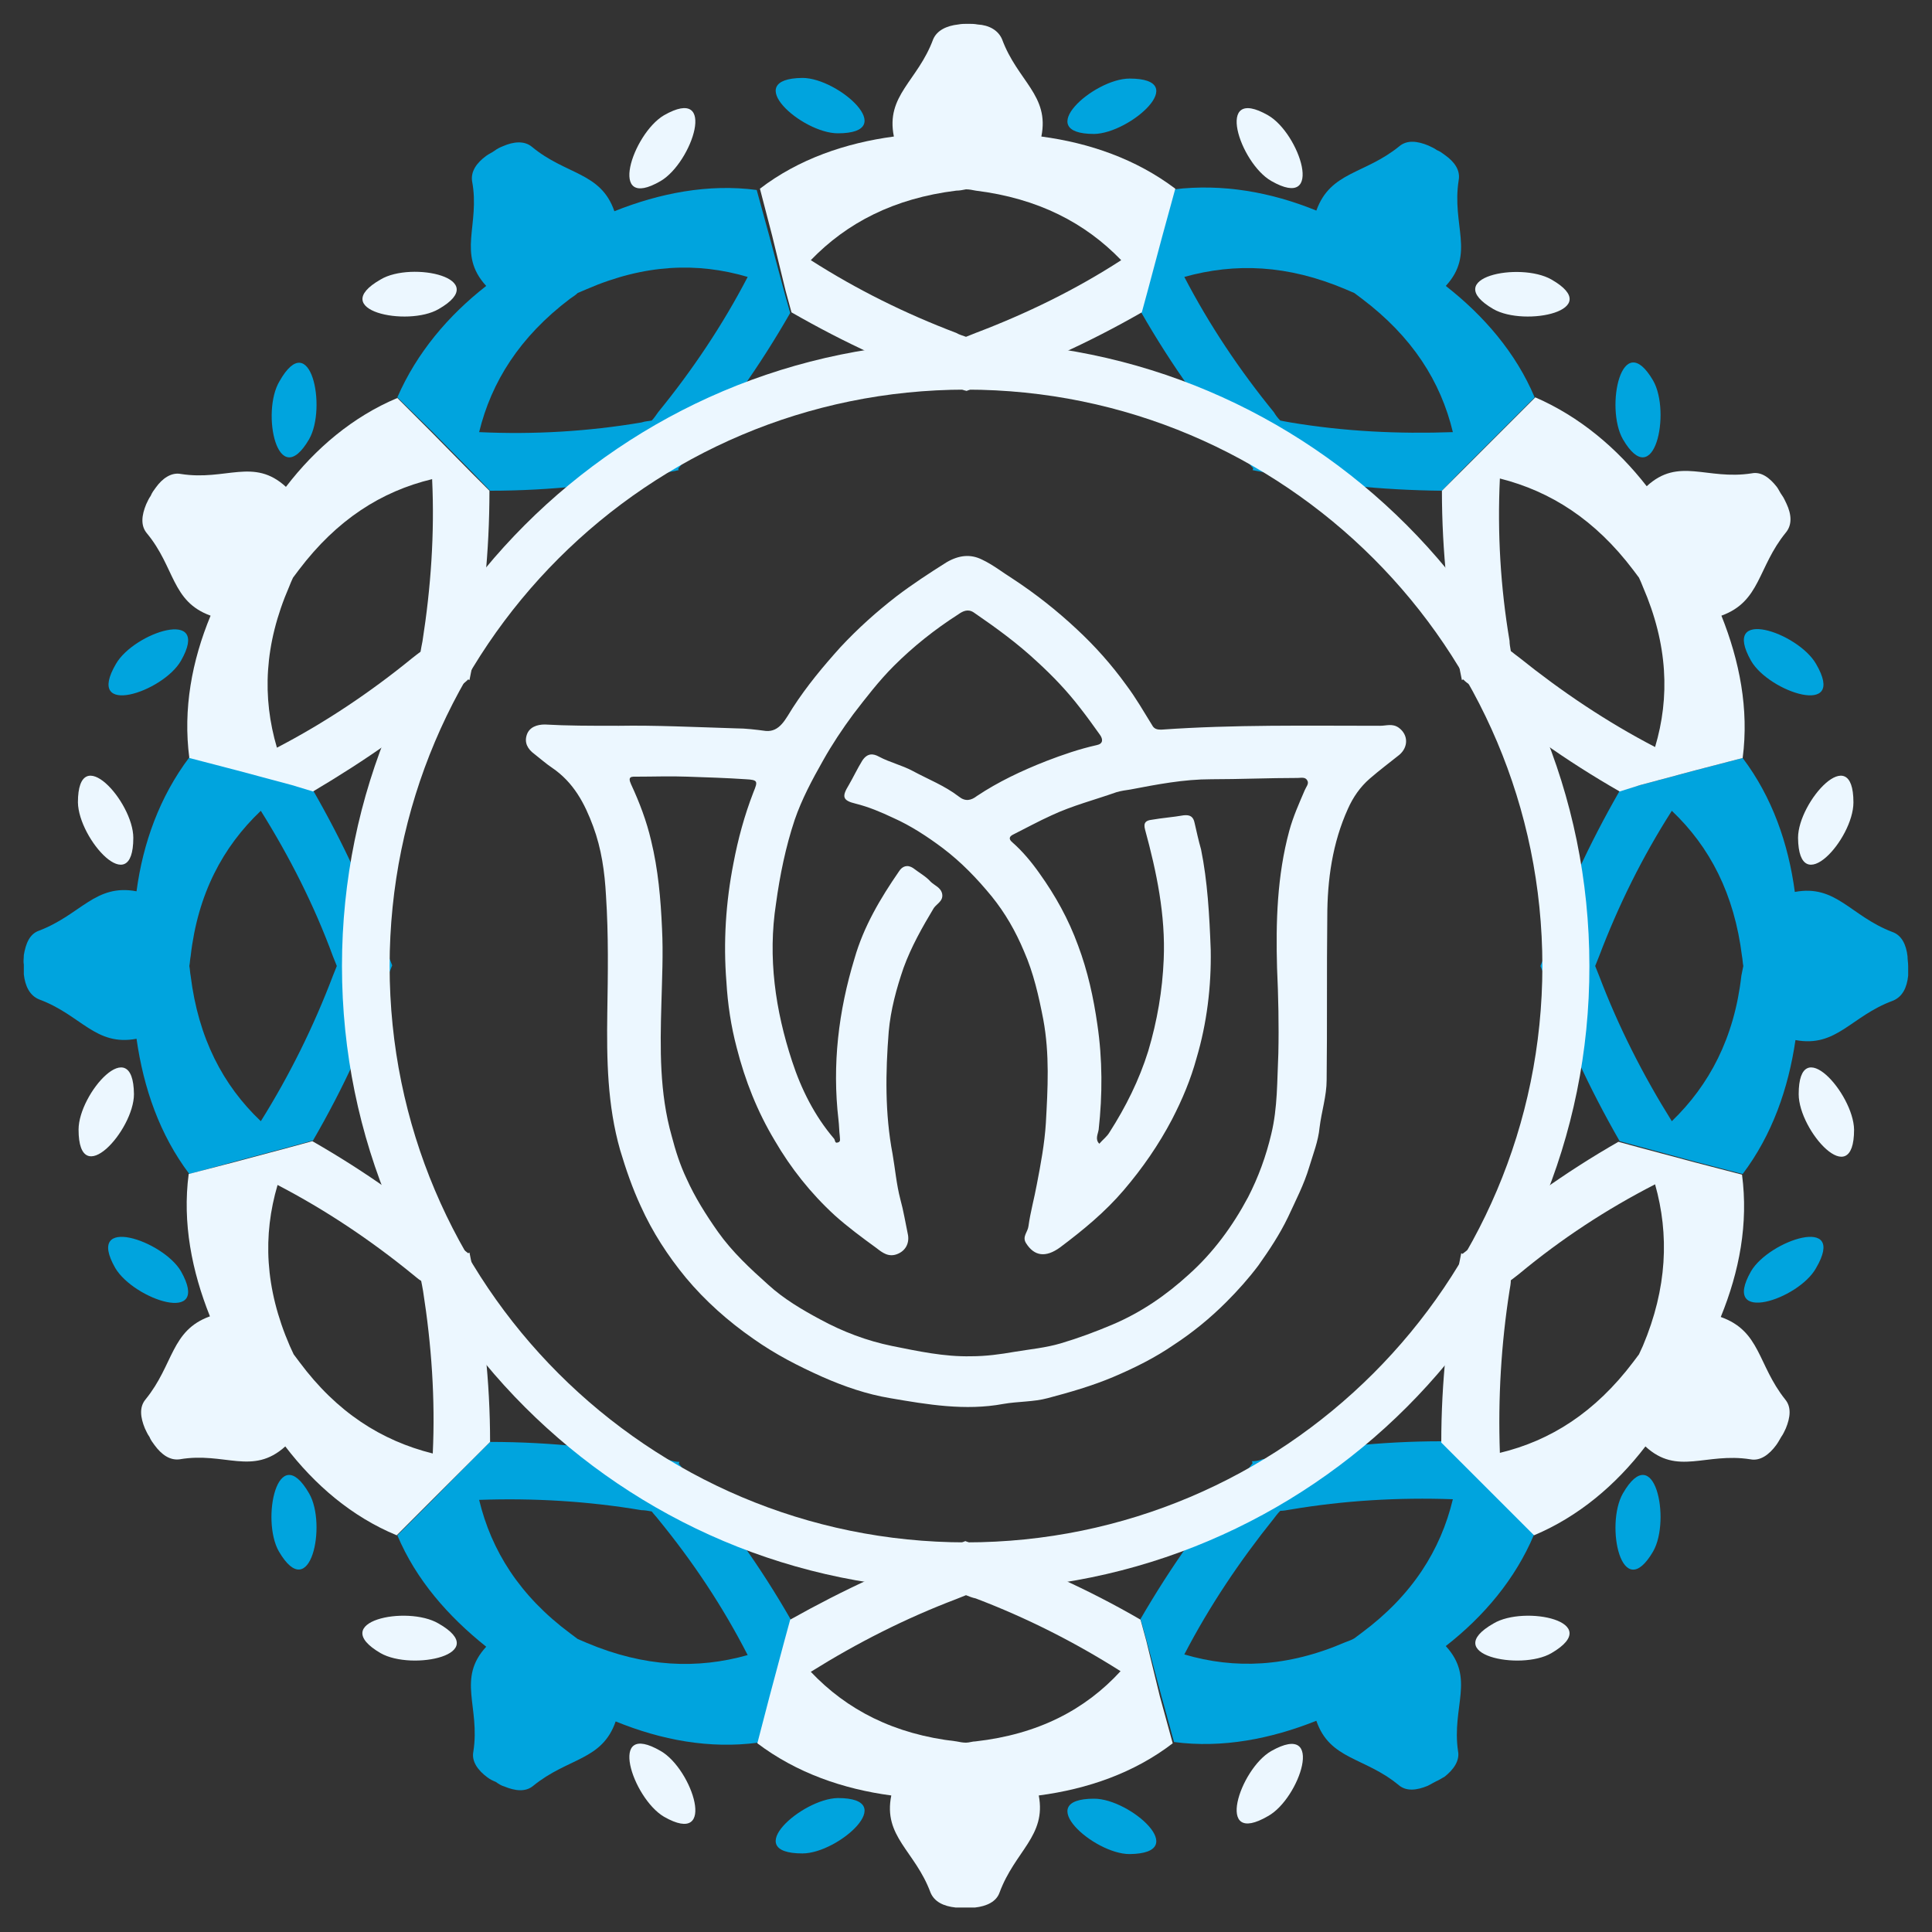 <?xml version="1.0" encoding="utf-8"?>
<!-- Generator: Adobe Illustrator 20.1.0, SVG Export Plug-In . SVG Version: 6.00 Build 0)  -->
<svg version="1.1" id="Layer_1" xmlns="http://www.w3.org/2000/svg" xmlns:xlink="http://www.w3.org/1999/xlink" x="0px" y="0px"
	 viewBox="0 0 300 300" style="enable-background:new 0 0 300 300;" xml:space="preserve">
<rect x="0" y="0" width="300" height="300" fill="#333333" stroke="none"/>
<style type="text/css">
	.st0{fill:#00A4DE;}
	.st1{fill:#ECF7FF;}
</style>
<g>
	<path class="st0" d="M178.1,45.3l-0.9,3.2c4.7,8.2,10.1,15.8,16.4,23c0.3,0.4,0.6,0.8,1,1.2l-0.1,0.3c0.5,0.1,1,0.2,1.6,0.3
		c9.2,1.9,18.5,2.8,27.8,2.9l2.8-2.9l6.3-6.3l5.3-5.3c-2.9-6.9-7.9-12.7-13.8-17.3c4.6-5,0.9-9.4,2-16.4c0.3-1.6-0.7-2.9-2.1-3.9
		c-0.4-0.3-0.8-0.6-1.3-0.8c-0.4-0.3-0.9-0.5-1.3-0.7c-1.7-0.7-3.3-0.9-4.5,0.1c-5.4,4.4-10.7,3.9-12.9,10
		c-7.1-2.9-14.6-4.2-22.1-3.3l-1.9,7.3L178.1,45.3z M208.9,44.9c0.5,0.2,0.9,0.4,1.4,0.6c0.4,0.3,0.8,0.6,1.2,0.9
		c7.8,5.9,12.2,12.8,14.1,20.7c-8.5,0.3-16.8-0.1-25.2-1.5c-0.6-0.1-1.1-0.2-1.6-0.3c-0.4-0.4-0.7-0.8-1-1.3
		c-5.3-6.5-10-13.5-13.9-21C191.8,40.8,199.9,41.1,208.9,44.9z"/>
	<path class="st0" d="M256.7,59.1c-4.9-8.4-7.5,4.2-4.7,9.1C256.9,76.6,259.5,64,256.7,59.1z"/>
	<path class="st0" d="M271.9,102.6c2.8,4.9,15,8.9,10.1,0.5C279.2,98.2,267.1,94.1,271.9,102.6z"/>
	<path class="st0" d="M296.2,148.5c-0.2-1.8-0.9-3.3-2.4-3.8c-6.5-2.5-8.7-7.4-15.1-6.2c-1-7.5-3.5-14.7-8.1-20.8l-7.3,1.9l-8.6,2.3
		l-3.2,0.9c-4.7,8.2-8.7,16.7-11.7,25.7c-0.2,0.5-0.4,1-0.6,1.5l0,0c0.2,0.5,0.4,1,0.6,1.5c3,9,7,17.5,11.7,25.7l3.3,0.9l8.5,2.3
		l7.3,1.9c4.6-6.1,7.1-13.3,8.2-20.8c6.4,1.2,8.6-3.7,15.1-6.1c1.5-0.6,2.2-2,2.4-3.9c0-0.5,0-1,0-1.5
		C296.3,149.5,296.2,149,296.2,148.5z M270.4,151.5c-1.1,9.7-5,17-10.8,22.6c-4.5-7.2-8.3-14.7-11.3-22.6c-0.2-0.5-0.4-1-0.6-1.5
		c0.2-0.5,0.4-1,0.6-1.5c3-7.9,6.7-15.4,11.3-22.6c5.9,5.6,9.7,12.9,10.9,22.6c0.1,0.5,0.1,1,0.2,1.5
		C270.6,150.5,270.5,151,270.4,151.5z"/>
	<path class="st0" d="M271.9,197.4c-4.8,8.4,7.4,4.4,10.1-0.5C286.9,188.5,274.7,192.6,271.9,197.4z"/>
	<path class="st0" d="M252,231.9c-2.8,4.9-0.2,17.4,4.7,9C259.5,236,256.9,223.4,252,231.9z"/>
	<path class="st0" d="M224.5,255.6c5.9-4.6,10.8-10.4,13.7-17.3l-5.3-5.4l-6.3-6.3l-2.8-2.8c-9.3,0-18.6,1-27.8,2.8
		c-0.5,0.2-1,0.3-1.6,0.3l0.1,0.3c-0.3,0.4-0.6,0.8-1,1.3c-6.3,7.1-11.7,14.8-16.4,22.9l0.9,3.2l2.3,8.6l2,7.3
		c7.5,1,15.1-0.5,22.1-3.3c2.1,6.1,7.5,5.6,12.8,10c1.2,1,2.8,0.8,4.5,0.1c0.4-0.2,0.9-0.5,1.3-0.7c0.5-0.2,0.9-0.5,1.3-0.7
		c1.4-1.1,2.4-2.5,2.1-4C225.4,265,229.1,260.6,224.5,255.6z M211.5,253.5c-0.4,0.3-0.8,0.6-1.2,0.9c-0.5,0.3-0.9,0.4-1.4,0.6
		c-9,3.9-17.2,4.2-25,1.9c3.9-7.5,8.6-14.5,13.9-21.1c0.3-0.4,0.6-0.8,1-1.2v0c0.5,0,1-0.1,1.6-0.2c8.3-1.4,16.7-1.9,25.2-1.6
		C223.7,240.7,219.3,247.7,211.5,253.5z"/>
	<path class="st0" d="M169.9,279.3c-9.7,0-0.1,8.6,5.5,8.6C185.1,287.8,175.5,279.3,169.9,279.3z"/>
	<path class="st0" d="M124.6,287.8c5.6,0,15.2-8.6,5.5-8.6C124.5,279.3,114.9,287.8,124.6,287.8z"/>
	<path class="st0" d="M121.9,254.7l0.9-3.2c-4.7-8.2-10.1-15.8-16.4-22.9c-0.3-0.4-0.6-0.9-1-1.3l0.1-0.3c-0.5,0-1-0.1-1.6-0.3
		c-9.2-1.8-18.4-2.8-27.8-2.8l-2.8,2.8l-6.2,6.3l-5.4,5.4c2.9,6.9,7.9,12.6,13.8,17.3c-4.6,5-0.9,9.3-2,16.3c-0.3,1.5,0.7,2.9,2.2,4
		c0.4,0.3,0.8,0.5,1.3,0.7c0.4,0.3,0.9,0.6,1.3,0.7c1.7,0.7,3.3,0.9,4.5-0.1c5.4-4.4,10.7-3.9,12.8-10c7.1,2.9,14.6,4.3,22.1,3.3
		l2-7.3L121.9,254.7z M91.1,255.1c-0.5-0.2-0.9-0.4-1.4-0.6c-0.4-0.3-0.8-0.6-1.2-0.9c-7.8-5.8-12.2-12.8-14.1-20.7
		c8.5-0.3,16.9,0.2,25.2,1.6c0.5,0,1.1,0.1,1.6,0.2c0.3,0.4,0.7,0.8,1,1.2c5.4,6.6,10,13.5,13.9,21.1
		C108.3,259.2,100.1,258.9,91.1,255.1z"/>
	<path class="st0" d="M43.3,240.9c4.9,8.4,7.5-4.2,4.7-9C43.1,223.4,40.5,236,43.3,240.9z"/>
	<path class="st0" d="M28.1,197.4c-2.8-4.8-15-8.9-10.2-0.5C20.8,201.8,32.9,205.9,28.1,197.4z"/>
	<path class="st0" d="M29.4,182.3l7.3-2l8.6-2.3l3.3-0.9c4.7-8.1,8.7-16.7,11.7-25.7c0.2-0.5,0.4-1,0.6-1.5c-0.2-0.5-0.4-1-0.6-1.5
		c-3-9-7-17.5-11.7-25.7l-3.3-0.9l-8.6-2.3l-7.3-1.9c-4.6,6.1-7.2,13.3-8.2,20.8c-6.4-1.2-8.6,3.6-15.1,6.1c-1.5,0.5-2.1,2-2.4,3.8
		c0,0.5-0.1,1,0,1.5c0,0.5,0,1,0,1.5c0.2,1.8,0.9,3.3,2.4,3.9c6.5,2.4,8.7,7.3,15.1,6.1C22.3,169,24.8,176.2,29.4,182.3z
		 M29.6,148.5c1.1-9.7,5-17,10.9-22.6c4.5,7.2,8.3,14.7,11.2,22.6c0.2,0.5,0.4,1,0.6,1.5c-0.2,0.5-0.4,1-0.6,1.5
		c-3,7.9-6.7,15.4-11.2,22.6c-5.9-5.6-9.7-12.9-10.9-22.6c-0.1-0.5-0.1-1-0.2-1.5C29.5,149.5,29.5,149,29.6,148.5z"/>
	<path class="st0" d="M28.1,102.6c4.8-8.4-7.3-4.4-10.1,0.5C13.1,111.5,25.3,107.5,28.1,102.6z"/>
	<path class="st0" d="M48,68.2c2.8-4.9,0.2-17.5-4.6-9C40.5,64,43.1,76.6,48,68.2z"/>
	<path class="st0" d="M75.5,44.4C69.6,49,64.7,54.8,61.7,61.7l5.4,5.3l6.2,6.3l2.8,2.9c9.3,0,18.6-1,27.8-2.9c0.5-0.1,1-0.2,1.5-0.3
		l-0.1-0.2c0.3-0.4,0.6-0.8,1-1.2c6.3-7.1,11.7-14.8,16.4-23l-0.9-3.2l-2.3-8.6l-2-7.3c-7.5-1-15.1,0.5-22.1,3.3
		c-2.1-6.1-7.5-5.6-12.8-10c-1.2-1-2.9-0.8-4.5-0.1c-0.5,0.2-0.9,0.4-1.3,0.7c-0.4,0.3-0.9,0.5-1.3,0.8c-1.5,1.1-2.4,2.4-2.2,3.9
		C74.6,35,70.9,39.4,75.5,44.4z M88.5,46.4c0.4-0.3,0.8-0.5,1.2-0.9c0.5-0.2,0.9-0.4,1.4-0.6c9-3.9,17.2-4.2,25-1.9
		c-3.9,7.5-8.6,14.5-13.9,21c-0.3,0.4-0.6,0.9-1,1.3c-0.5,0.1-1,0.1-1.6,0.3c-8.3,1.4-16.7,1.9-25.2,1.5
		C76.3,59.3,80.7,52.3,88.5,46.4z"/>
	<path class="st0" d="M130.1,20.7c9.7,0,0.1-8.6-5.5-8.6C114.9,12.2,124.5,20.7,130.1,20.7z"/>
	<path class="st0" d="M175.4,12.2c-5.6,0-15.2,8.6-5.5,8.6C175.5,20.7,185.1,12.2,175.4,12.2z"/>
</g>
<g>
	<g>
		<path class="st1" d="M197.4,28.1c8.4,4.8,4.4-7.4-0.5-10.2C188.5,13.1,192.5,25.3,197.4,28.1z"/>
		<path class="st1" d="M231.9,48c4.9,2.8,17.4,0.2,9-4.6C236,40.6,223.5,43.1,231.9,48z"/>
		<path class="st1" d="M233,67.1l-6.3,6.3l-2.8,2.8c0,9.4,1,18.6,2.8,27.9c0.1,0.5,0.2,1,0.3,1.5l0.2-0.1c0.4,0.4,0.8,0.7,1.3,1
			c7.1,6.3,14.8,11.7,23,16.4l3.2-1l8.6-2.3l7.3-1.9c1-7.6-0.5-15.1-3.3-22.1c6.1-2.2,5.6-7.5,10-12.9c1-1.2,0.9-2.8,0.1-4.5
			c-0.2-0.4-0.4-0.9-0.7-1.3h0c-0.3-0.4-0.5-0.9-0.8-1.3c-1.1-1.4-2.4-2.4-3.9-2.1c-7,1.1-11.3-2.6-16.3,2
			c-4.6-5.9-10.4-10.8-17.3-13.8L233,67.1z M253.6,88.5c0.3,0.4,0.6,0.8,0.9,1.2c0.2,0.4,0.4,0.9,0.6,1.4c3.9,9,4.2,17.2,1.9,24.9
			c-7.5-3.9-14.5-8.6-21.1-13.9c-0.4-0.3-0.8-0.6-1.3-1v0c-0.1-0.6-0.2-1.1-0.2-1.6c-1.4-8.3-1.9-16.7-1.5-25.2
			C240.8,76.3,247.7,80.7,253.6,88.5z"/>
		<path class="st1" d="M287.8,124.6c0-9.7-8.6-0.1-8.6,5.5C279.3,139.8,287.8,130.3,287.8,124.6z"/>
		<path class="st1" d="M279.3,169.9c0,5.7,8.6,15.3,8.6,5.5C287.8,169.8,279.3,160.2,279.3,169.9z"/>
		<path class="st1" d="M267.2,204.5c2.9-7.1,4.3-14.5,3.3-22.1l-7.3-1.9l-8.6-2.3l-3.3-0.9c-8.2,4.7-15.8,10.1-22.9,16.4
			c-0.4,0.3-0.8,0.6-1.3,1l-0.2-0.1c-0.1,0.5-0.2,1-0.3,1.5c-1.8,9.3-2.8,18.5-2.8,27.9l2.8,2.8l6.3,6.3l5.3,5.3
			c6.9-2.9,12.7-7.8,17.3-13.8c5,4.6,9.3,0.9,16.3,2c1.5,0.3,2.9-0.7,4-2.2c0.3-0.4,0.5-0.8,0.8-1.3v0c0.3-0.4,0.5-0.9,0.7-1.3
			c0.7-1.7,0.9-3.3-0.1-4.5C272.9,211.9,273.4,206.7,267.2,204.5z M255.1,209c-0.2,0.4-0.4,0.9-0.6,1.3c-0.3,0.4-0.6,0.8-0.9,1.2
			c-5.9,7.8-12.8,12.2-20.7,14.1c-0.3-8.5,0.2-16.9,1.5-25.2c0.1-0.6,0.2-1.1,0.2-1.6c0.4-0.3,0.8-0.6,1.3-1
			c6.5-5.4,13.5-10,21.1-13.9C259.2,191.7,258.9,200,255.1,209z"/>
		<path class="st1" d="M231.9,252.1c-8.4,4.8,4.2,7.4,9,4.6C249.3,251.8,236.7,249.2,231.9,252.1z"/>
		<path class="st1" d="M197.4,271.9c-4.9,2.8-8.9,15-0.5,10.1C201.8,279.3,205.9,267.1,197.4,271.9z"/>
		<path class="st1" d="M178,254.8l-0.9-3.3c-8.1-4.7-16.7-8.6-25.7-11.6c-0.5-0.2-1-0.4-1.5-0.6l0,0c-0.5,0.2-1,0.4-1.5,0.6
			c-9,3-17.5,7-25.7,11.6l-0.9,3.3l-2.3,8.6l-1.9,7.3c6.1,4.6,13.3,7.1,20.8,8.1c-1.3,6.4,3.7,8.6,6.1,15.1c0.6,1.4,2,2.1,3.9,2.3
			c0.5,0,1,0,1.5,0c0.5,0,1,0,1.5,0c1.8-0.2,3.3-0.9,3.8-2.3c2.4-6.5,7.3-8.8,6.1-15.1c7.6-1,14.8-3.5,20.8-8.1l-2-7.3L178,254.8z
			 M151.5,270.4c-0.5,0-1,0.2-1.5,0.2c-0.5,0-1-0.1-1.5-0.2c-9.7-1.1-17-4.9-22.6-10.8c7.2-4.5,14.7-8.3,22.6-11.3
			c0.5-0.2,1-0.4,1.5-0.6c0.5,0.2,1,0.4,1.5,0.5c7.9,3,15.4,6.8,22.5,11.3C168.5,265.5,161.2,269.3,151.5,270.4z"/>
		<path class="st1" d="M102.6,271.9c-8.4-4.9-4.4,7.3,0.5,10.2C111.5,286.9,107.5,274.7,102.6,271.9z"/>
		<path class="st1" d="M68.1,252.1c-4.9-2.9-17.4-0.3-9,4.6C64,259.5,76.5,256.9,68.1,252.1z"/>
		<path class="st1" d="M67,233l6.3-6.3l2.8-2.8c0-9.3-1-18.6-2.9-27.9c-0.1-0.5-0.2-1-0.3-1.5l-0.2,0.1c-0.4-0.3-0.8-0.6-1.2-1
			c-7.1-6.3-14.8-11.7-23-16.4l-3.3,0.9l-8.6,2.3l-7.3,1.9c-1,7.6,0.5,15.1,3.3,22.1c-6.1,2.2-5.6,7.5-10,12.9
			c-1,1.2-0.8,2.8-0.1,4.5c0.2,0.4,0.4,0.9,0.7,1.3c0.2,0.5,0.5,0.9,0.8,1.3c1.1,1.5,2.4,2.4,3.9,2.2c7-1.2,11.3,2.6,16.4-2
			c4.6,6,10.3,10.9,17.3,13.8L67,233z M46.5,211.5c-0.3-0.4-0.6-0.8-0.9-1.2c-0.2-0.4-0.4-0.9-0.6-1.3c-3.9-9-4.2-17.2-1.9-25
			c7.5,3.9,14.5,8.6,21,13.9c0.4,0.3,0.8,0.7,1.3,1l0,0c0.1,0.5,0.2,1,0.3,1.6c1.3,8.3,1.9,16.7,1.5,25.2
			C59.2,223.7,52.3,219.3,46.5,211.5z"/>
		<path class="st1" d="M12.2,175.4c0,9.7,8.6,0.1,8.6-5.5C20.7,160.2,12.2,169.8,12.2,175.4z"/>
		<path class="st1" d="M20.7,130.1c0-5.6-8.6-15.2-8.6-5.5C12.2,130.3,20.7,139.8,20.7,130.1z"/>
		<path class="st1" d="M32.7,95.6c-2.9,7-4.3,14.5-3.3,22.1l7.3,1.9l8.6,2.3l3.3,1c8.1-4.8,15.8-10.1,22.9-16.4
			c0.4-0.3,0.8-0.6,1.2-1l0.2,0.1c0.1-0.5,0.2-1,0.3-1.5c1.9-9.3,2.8-18.5,2.8-27.9l-2.8-2.8L67,67.1l-5.3-5.3
			c-6.9,2.9-12.7,7.8-17.3,13.8c-5-4.6-9.3-0.9-16.3-2c-1.5-0.3-2.9,0.7-3.9,2.1c-0.3,0.4-0.6,0.8-0.8,1.3c-0.3,0.4-0.5,0.9-0.7,1.3
			c-0.7,1.7-0.9,3.3,0.1,4.5C27.2,88.1,26.6,93.4,32.7,95.6z M67.1,74.4c0.4,8.5-0.2,16.9-1.5,25.2c-0.1,0.5-0.2,1-0.3,1.6
			c-0.4,0.3-0.8,0.6-1.3,1c-6.5,5.3-13.5,10-21,13.9c-2.3-7.8-2-16,1.9-25c0.2-0.5,0.4-1,0.6-1.4c0.3-0.4,0.6-0.8,0.9-1.2
			C52.3,80.7,59.2,76.3,67.1,74.4z"/>
		<path class="st1" d="M68.1,48c8.4-4.8-4.2-7.5-9-4.6C50.7,48.2,63.3,50.8,68.1,48z"/>
		<path class="st1" d="M102.6,28.1c4.9-2.9,8.9-15,0.5-10.2C98.2,20.8,94.2,33,102.6,28.1z"/>
		<path class="st1" d="M122,45.2l0.9,3.3c8.2,4.7,16.7,8.7,25.7,11.6c0.5,0.3,1,0.5,1.5,0.6c0.5-0.2,1-0.4,1.5-0.6
			c9-3,17.5-6.9,25.7-11.6l0.9-3.3l2.3-8.6l2-7.3c-6.1-4.6-13.3-7.1-20.8-8.1c1.3-6.4-3.7-8.6-6.1-15.1c-0.6-1.4-2-2.2-3.8-2.3
			c-0.5-0.1-1-0.1-1.5-0.1c-0.5,0-1,0-1.5,0.1c-1.8,0.2-3.3,0.9-3.9,2.3c-2.4,6.5-7.4,8.7-6.1,15.1c-7.5,1-14.8,3.5-20.8,8.1
			l1.9,7.3L122,45.2z M148.5,29.6c0.5,0,1-0.1,1.5-0.2c0.5,0,1,0.1,1.5,0.2c9.7,1.2,17,5,22.6,10.8c-7.1,4.6-14.7,8.3-22.6,11.3
			c-0.5,0.2-1,0.4-1.5,0.6c-0.5-0.2-1-0.3-1.5-0.6c-7.9-3-15.4-6.7-22.6-11.3C131.5,34.6,138.8,30.8,148.5,29.6z"/>
		<g>
			<path class="st1" d="M150,246.9c-53.4,0-96.9-43.4-96.9-96.9c0-53.4,43.4-96.9,96.9-96.9c53.4,0,96.8,43.5,96.8,96.9
				C246.9,203.4,203.4,246.9,150,246.9z M150,60.5c-49.4,0-89.5,40.1-89.5,89.5s40.1,89.5,89.5,89.5c49.3,0,89.5-40.1,89.5-89.5
				S199.4,60.5,150,60.5z"/>
		</g>
	</g>
	<path class="st1" d="M96.1,112.7c5.5-0.1,11.8,0.2,18.2,0.4c1.5,0,3.1,0.2,4.6,0.4c2.2,0.2,3.1-1.9,4.2-3.6
		c2.2-3.4,4.7-6.4,7.4-9.4c2.7-2.9,5.6-5.5,8.7-7.9c2.5-1.9,5.1-3.6,7.8-5.3c1.9-1.1,3.7-1.3,5.5-0.4c1.7,0.8,3.2,2,4.8,3
		c3.5,2.3,6.8,4.9,9.9,7.8c2.8,2.6,5.4,5.5,7.7,8.7c1.5,2,2.7,4.1,4,6.2c0.3,0.6,0.8,0.7,1.4,0.7c11.3-0.8,22.6-0.6,34-0.6
		c1,0,1.9-0.4,2.9,0.3c1.5,1.1,1.5,3,0.1,4.2c-1.5,1.2-3.1,2.4-4.6,3.7c-1.5,1.3-2.6,2.9-3.4,4.7c-2.4,5.3-3.2,11-3.2,16.8
		c-0.1,8.4,0,16.9-0.1,25.3c0,2.5-0.8,4.9-1.1,7.4c-0.2,2.1-1,4.1-1.6,6.1c-0.8,2.7-2.1,5.2-3.3,7.8c-1.3,2.7-2.9,5.1-4.6,7.5
		c-1.5,2-3.2,3.9-5,5.7c-2.5,2.5-5.2,4.7-8.1,6.6c-2.9,2-6.1,3.6-9.4,5c-3.3,1.4-6.8,2.4-10.2,3.3c-2.2,0.6-4.6,0.5-6.9,0.9
		c-5.9,1.1-11.8,0.1-17.6-0.9c-3.6-0.6-7.1-1.8-10.5-3.3c-3.8-1.7-7.3-3.5-10.7-5.9c-3.9-2.7-7.5-5.9-10.5-9.5
		c-2.8-3.4-5.2-7.1-7-11.1c-1.3-2.8-2.3-5.7-3.2-8.7c-2-7-2.1-14.1-2-21.3c0.1-6.1,0.2-12.1-0.2-18.2c-0.2-3.7-0.7-7.3-2-10.8
		c-1.3-3.5-3-6.8-6.4-9.1c-0.9-0.6-1.8-1.4-2.7-2.1c-1.1-0.8-1.6-1.8-1.2-3c0.4-1.2,1.6-1.6,2.8-1.6
		C88.1,112.7,91.5,112.7,96.1,112.7z M188,147.5c0.1,5.7-0.6,11.4-2.2,16.8c-0.9,3.3-2.2,6.4-3.8,9.5c-2.1,4-4.6,7.6-7.5,11
		c-2.9,3.4-6.3,6.2-9.9,8.9c-2.2,1.6-4,1.4-5.3-0.7c-0.6-1,0.3-1.7,0.4-2.6c0.3-2.2,0.9-4.3,1.3-6.5c0.6-3.1,1.2-6.3,1.4-9.5
		c0.3-5.4,0.6-10.7-0.4-16.1c-0.7-3.6-1.5-7.2-3-10.6c-1.3-3.1-2.9-5.9-5-8.5c-2.3-2.8-4.7-5.3-7.6-7.5c-2.4-1.8-5-3.5-7.7-4.7
		c-1.9-0.9-3.8-1.7-5.8-2.2c-2.1-0.5-2.2-1.1-1.1-2.9c0.7-1.2,1.3-2.5,2.1-3.8c0.8-1.2,1.7-1.1,2.6-0.6c1.7,0.9,3.5,1.3,5.2,2.2
		c2.4,1.3,5,2.3,7.2,4c1,0.8,1.9,0.6,2.8-0.1c3.3-2.2,6.9-3.9,10.7-5.4c2.6-1,5.2-1.9,7.9-2.5c1-0.2,1-0.9,0.5-1.6
		c-1-1.4-2-2.8-3.1-4.2c-2-2.6-4.2-4.9-6.6-7.1c-3.1-2.9-6.4-5.3-9.9-7.7c-0.9-0.6-1.7-0.2-2.4,0.3c-3.6,2.3-7,5-10,8
		c-2.3,2.3-4.3,4.9-6.3,7.5c-1.7,2.3-3.3,4.7-4.7,7.2c-1.7,3-3.3,6-4.4,9.2c-1.4,4.2-2.3,8.6-2.9,13c-1.3,8.4-0.1,16.6,2.5,24.5
		c1.4,4.3,3.5,8.5,6.5,12c0.2,0.2,0.1,0.8,0.6,0.6c0.5-0.1,0.3-0.6,0.3-1c-0.1-0.8-0.1-1.7-0.2-2.5c-1-8.6,0-16.9,2.5-25.1
		c1.4-4.9,4-9.3,6.9-13.5c0.5-0.8,1.3-1.1,2.2-0.5c0.9,0.7,2,1.3,2.7,2.1c0.6,0.6,1.6,0.9,1.8,1.9c0.2,1.1-0.8,1.5-1.3,2.2
		c-1.8,3-3.5,6-4.7,9.3c-1.1,3.2-2,6.5-2.3,9.9c-0.5,6.3-0.6,12.7,0.6,19c0.4,2.3,0.6,4.7,1.2,7c0.5,1.8,0.8,3.7,1.2,5.6
		c0.2,1.3-0.4,2.4-1.6,2.9c-1.4,0.6-2.4-0.2-3.3-0.9c-2.2-1.6-4.5-3.3-6.5-5.1c-3.7-3.4-6.8-7.3-9.3-11.6c-2.7-4.5-4.6-9.3-5.9-14.4
		c-0.9-3.4-1.4-6.8-1.6-10.2c-0.5-6.2-0.1-12.4,1.1-18.5c0.7-3.7,1.7-7.4,3.1-11c0.7-1.7,0.7-1.9-1.2-2c-3-0.2-6.1-0.3-9.1-0.4
		c-2.6-0.1-5.2,0-7.8,0c-0.8,0-1.5-0.1-0.9,1.2c1.3,2.8,2.4,5.7,3.1,8.7c1.1,4.5,1.5,9.1,1.7,13.7c0.2,3.9,0,7.8-0.1,11.7
		c-0.2,6.9-0.3,13.8,1.6,20.5c0.6,2.3,1.3,4.5,2.3,6.6c1.3,2.9,3,5.6,4.9,8.3c2.2,3.1,5,5.7,7.8,8.2c2.4,2.2,5.3,3.9,8.1,5.4
		c3.5,1.9,7.2,3.3,11.1,4.1c4,0.8,8.1,1.7,12.3,1.6c2.3,0,4.5-0.3,6.8-0.7c2.4-0.4,4.7-0.6,7.1-1.3c2.7-0.8,5.4-1.8,8-2.9
		c4.5-1.9,8.4-4.6,11.9-7.8c3.8-3.4,6.8-7.5,9.2-12c1.6-3.1,2.8-6.4,3.6-9.8c1-4.1,0.9-8.3,1.1-12.5c0.1-4.4,0-8.9-0.2-13.3
		c-0.2-7.1,0-14.3,1.9-21.3c0.6-2.2,1.5-4.2,2.4-6.3c0.2-0.5,0.7-1,0.4-1.5c-0.3-0.6-1-0.4-1.5-0.4c-4.5,0-9,0.2-13.4,0.2
		c-4.3,0-8.4,0.8-12.6,1.6c-0.7,0.1-1.4,0.2-2.1,0.4c-3.4,1.2-6.9,2.1-10.1,3.6c-2,0.9-4,2-6,3c-0.6,0.3-0.7,0.7-0.1,1.2
		c1.6,1.4,3,3.1,4.2,4.8c2.5,3.5,4.5,7.1,6,11.2c1.5,4,2.4,8.1,3,12.3c0.8,5.4,0.8,10.9,0.2,16.3c-0.1,0.7-0.6,1.5,0.1,2.2
		c0.5-0.6,1.2-1.1,1.6-1.8c2.5-3.9,4.6-8.1,6-12.6c1.4-4.7,2.2-9.4,2.4-14.2c0.3-6.9-1.1-13.6-2.9-20.2c-0.3-1.1,0.2-1.4,1-1.5
		c1.7-0.3,3.3-0.4,5-0.7c1-0.1,1.5,0.2,1.7,1.2c0.3,1.3,0.6,2.7,1,4.1C187.5,136.8,187.8,142.1,188,147.5z"/>
</g>
</svg>
